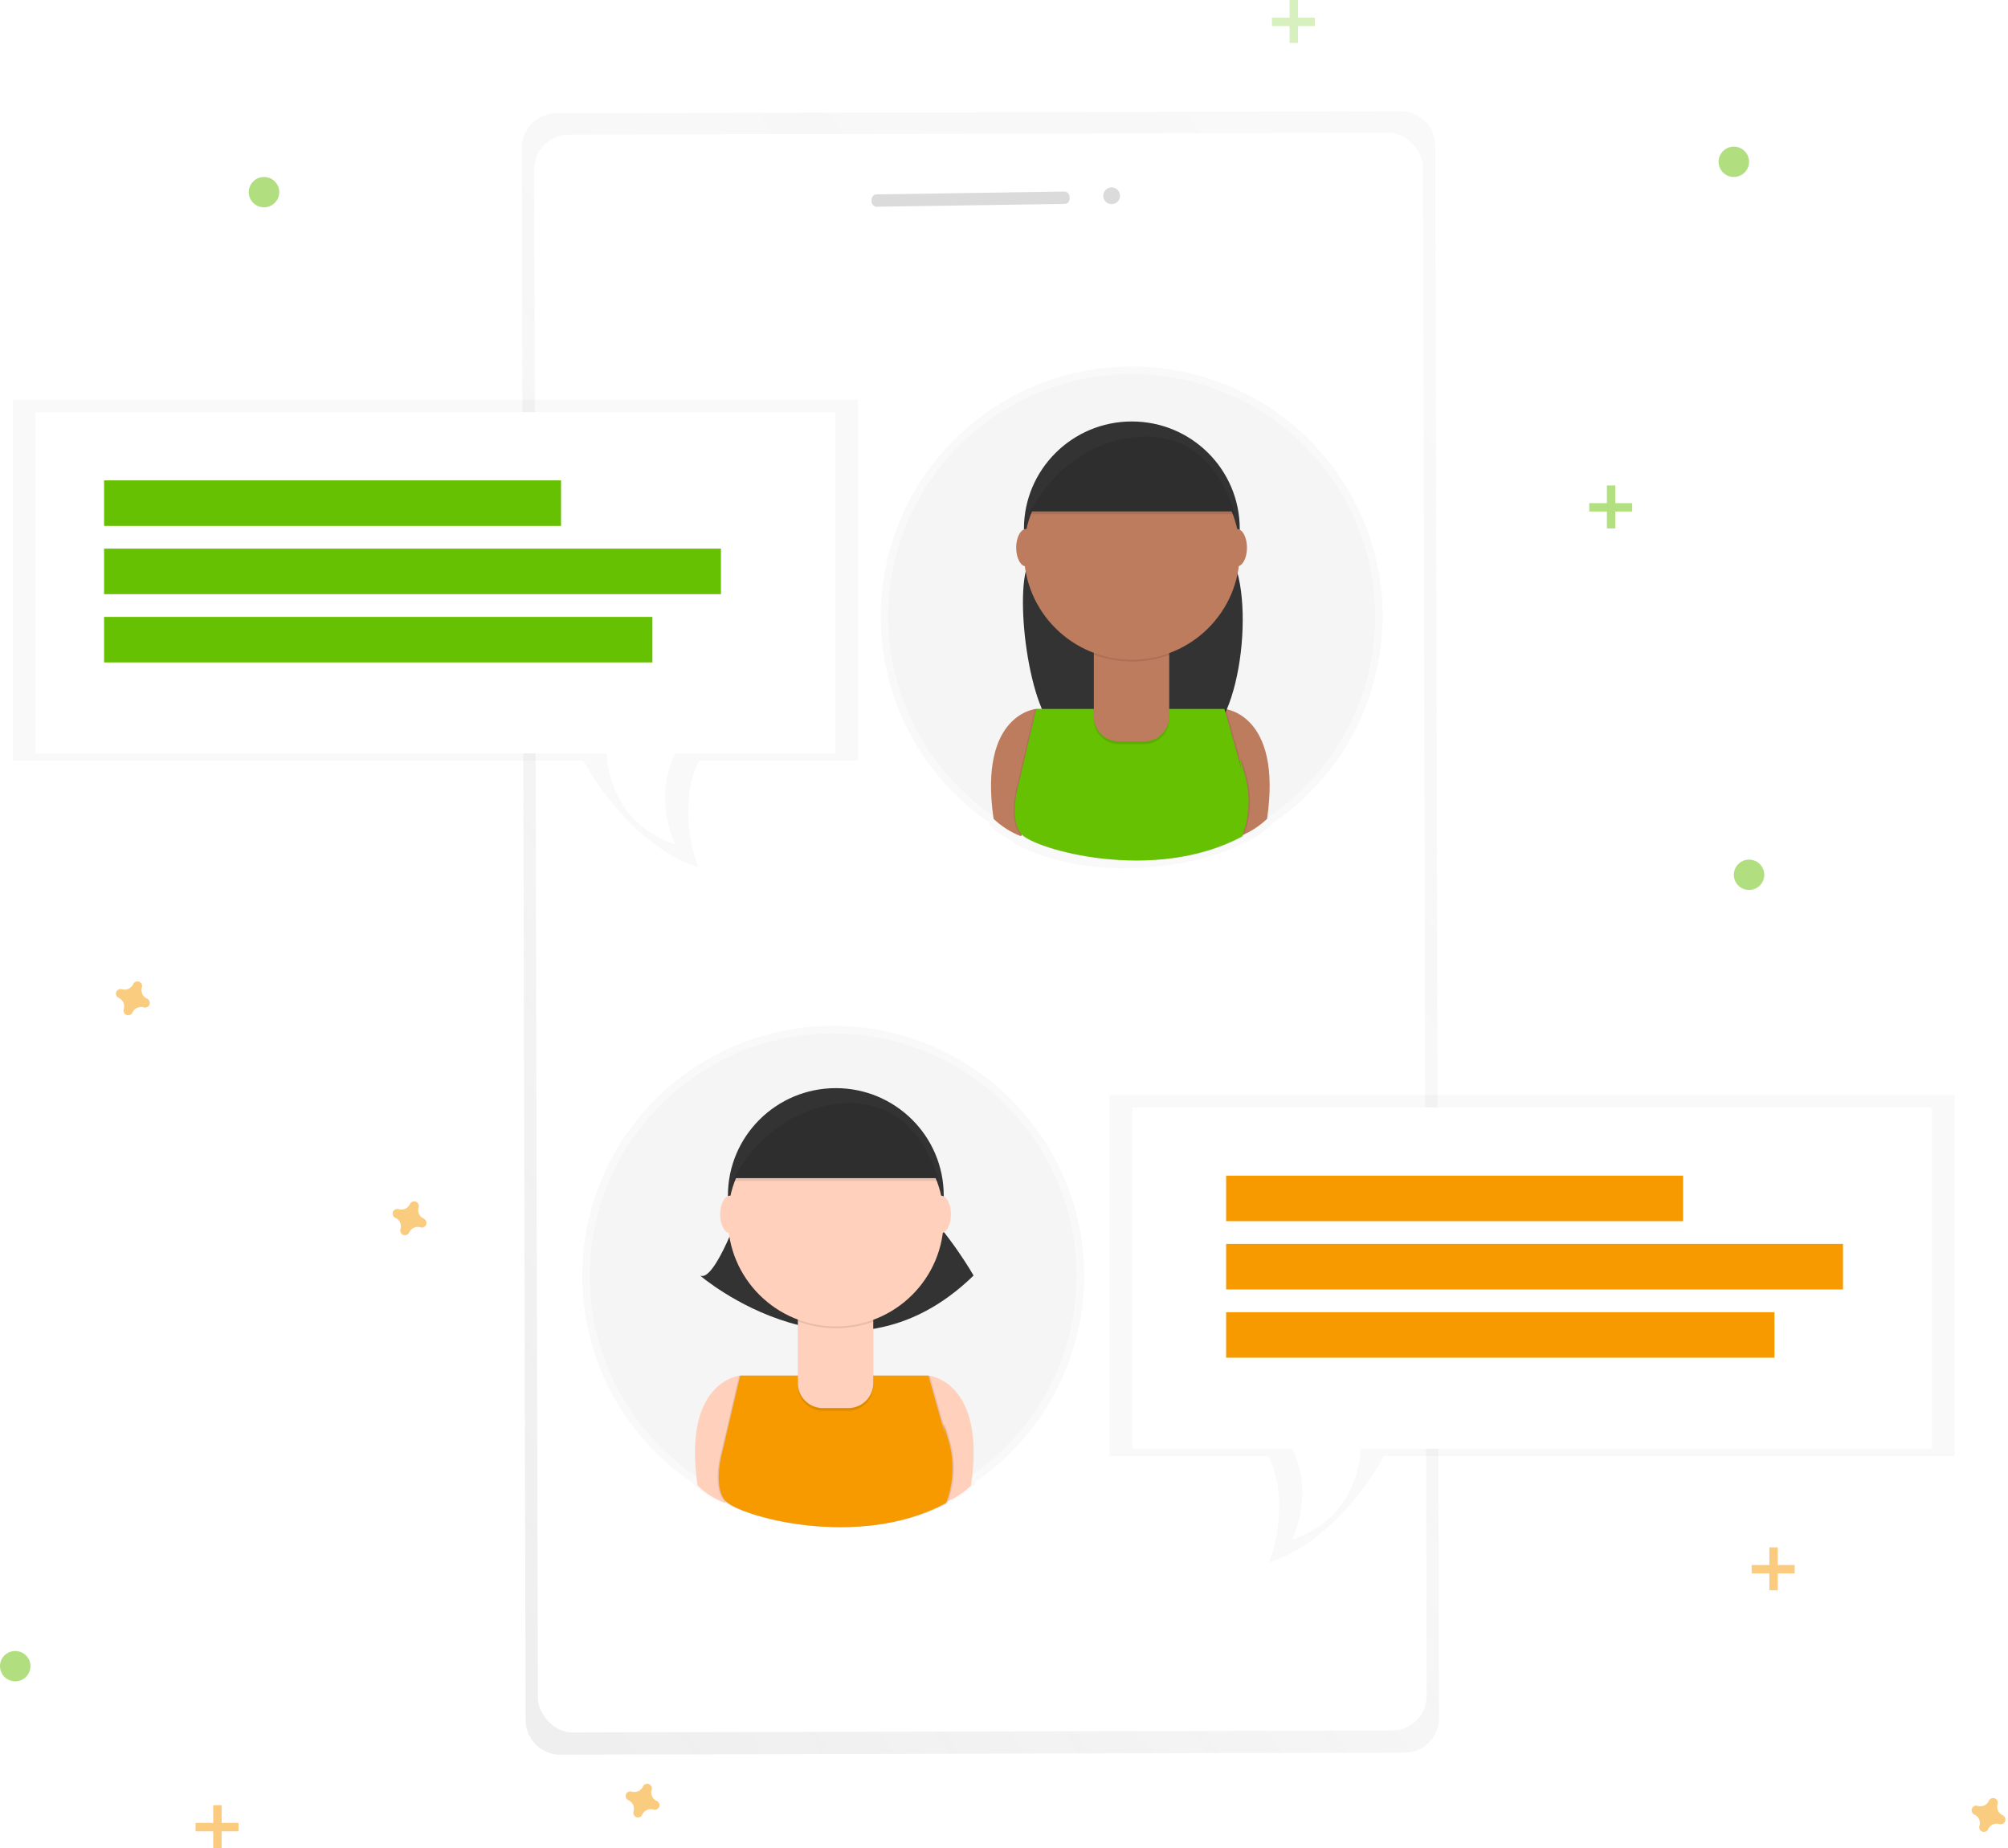 <?xml version="1.0" encoding="UTF-8"?>
<svg width="239px" height="220px" viewBox="0 0 239 220" version="1.1" xmlns="http://www.w3.org/2000/svg" xmlns:xlink="http://www.w3.org/1999/xlink">
    <!-- Generator: Sketch 48.2 (47327) - http://www.bohemiancoding.com/sketch -->
    <title>chatting_2yvo</title>
    <desc>Created with Sketch.</desc>
    <defs>
        <linearGradient x1="10.856%" y1="101.732%" x2="89.147%" y2="-1.736%" id="linearGradient-1">
            <stop stop-color="#808080" stop-opacity="0.25" offset="0%"></stop>
            <stop stop-color="#808080" stop-opacity="0.12" offset="54%"></stop>
            <stop stop-color="#808080" stop-opacity="0.1" offset="100%"></stop>
        </linearGradient>
        <linearGradient x1="53321%" y1="68858%" x2="53321%" y2="49028%" id="linearGradient-2">
            <stop stop-color="#808080" stop-opacity="0.25" offset="0%"></stop>
            <stop stop-color="#808080" stop-opacity="0.12" offset="54%"></stop>
            <stop stop-color="#808080" stop-opacity="0.1" offset="100%"></stop>
        </linearGradient>
        <linearGradient x1="-60279%" y1="42780%" x2="-60279%" y2="22950%" id="linearGradient-3">
            <stop stop-color="#808080" stop-opacity="0.25" offset="0%"></stop>
            <stop stop-color="#808080" stop-opacity="0.12" offset="54%"></stop>
            <stop stop-color="#808080" stop-opacity="0.1" offset="100%"></stop>
        </linearGradient>
        <linearGradient x1="37650%" y1="42750%" x2="37650%" y2="24261%" id="linearGradient-4">
            <stop stop-color="#808080" stop-opacity="0.25" offset="0%"></stop>
            <stop stop-color="#808080" stop-opacity="0.12" offset="54%"></stop>
            <stop stop-color="#808080" stop-opacity="0.1" offset="100%"></stop>
        </linearGradient>
        <linearGradient x1="331350%" y1="70250%" x2="331350%" y2="51761%" id="linearGradient-5">
            <stop stop-color="#808080" stop-opacity="0.25" offset="0%"></stop>
            <stop stop-color="#808080" stop-opacity="0.12" offset="54%"></stop>
            <stop stop-color="#808080" stop-opacity="0.1" offset="100%"></stop>
        </linearGradient>
    </defs>
    <g id="Mobile" stroke="none" stroke-width="1" fill="none" fill-rule="evenodd" transform="translate(-61, -58)">
        <g id="chatting_2yvo" transform="translate(61, 58)" fill-rule="nonzero">
            <g id="Group" opacity="0.5" transform="translate(61.941, 12.941)" fill="url(#linearGradient-1)">
                <path d="M104.746,0.298 L4.281,0.542 C3.186,0.544 2.137,0.98 1.365,1.753 C0.592,2.527 0.16,3.574 0.163,4.665 L0.619,191.827 C0.622,192.918 1.059,193.963 1.836,194.733 C2.612,195.502 3.664,195.933 4.759,195.929 L105.223,195.686 C106.319,195.683 107.369,195.247 108.141,194.473 C108.914,193.699 109.346,192.651 109.342,191.56 L108.885,4.397 C108.882,3.307 108.444,2.262 107.668,1.494 C106.892,0.725 105.841,0.295 104.746,0.298 Z" id="Shape"></path>
            </g>
            <rect id="Rectangle-path" fill="#FFFFFF" transform="translate(116.693, 111.008) rotate(-0.14) translate(-116.693, -111.008) " x="63.801" y="15.913" width="105.785" height="190.19" rx="4.105"></rect>
            <path d="M143.046,20.616 C142.425,24.784 138.844,27.878 134.614,27.902 L98.075,27.989 C93.847,27.982 90.256,24.907 89.614,20.745 L70.262,20.793 C69.196,20.796 68.175,21.22 67.423,21.972 C66.671,22.724 66.25,23.743 66.252,24.805 L66.672,197.455 C66.675,198.517 67.101,199.535 67.857,200.284 C68.613,201.033 69.637,201.452 70.703,201.449 L163.161,201.226 C164.226,201.224 165.248,200.8 165.999,200.048 C166.751,199.295 167.172,198.276 167.17,197.215 L166.75,24.564 C166.748,23.503 166.322,22.485 165.567,21.736 C164.811,20.987 163.788,20.568 162.722,20.57 L143.046,20.616 Z" id="869b38ff-715e-463a-98e7-ca2bce61d391" fill="#FFFFFF" opacity="0.4"></path>
            <rect id="Rectangle-path" fill="#DBDBDB" transform="translate(115.522, 23.705) rotate(-0.86) translate(-115.522, -23.705) " x="103.735" y="22.971" width="23.574" height="1.469" rx="0.602"></rect>
            <ellipse id="Oval" fill="#DBDBDB" transform="translate(132.31, 23.304) rotate(-0.86) translate(-132.31, -23.304) " cx="132.31" cy="23.304" rx="1" ry="1"></ellipse>
            <g id="Group" opacity="0.5" transform="translate(69.192, 121.888)" fill="url(#linearGradient-2)">
                <path d="M59.847,29.984 C59.852,15.801 49.804,3.586 35.841,0.803 C21.878,-1.981 7.884,5.441 2.408,18.534 C-3.067,31.627 1.498,46.75 13.316,54.663 L13.334,54.795 C14.309,55.727 15.461,56.456 16.721,56.941 L16.76,56.809 C18.159,58.013 24.048,59.918 30.813,59.9 L30.961,59.9 C35.246,59.9 39.899,59.147 43.99,56.941 C43.99,56.941 44.026,56.863 44.081,56.715 C45.117,56.231 46.068,55.582 46.897,54.795 C46.913,54.681 46.929,54.569 46.945,54.458 C55.025,48.91 59.849,39.759 59.847,29.984 Z" id="Shape"></path>
            </g>
            <ellipse id="Oval" fill="#F5F5F5" cx="99.168" cy="151.875" rx="28.973" ry="28.859"></ellipse>
            <path d="M88.101,163.742 C88.101,163.742 81.197,164.305 83.025,176.831 C83.97,177.736 85.086,178.446 86.309,178.919 L90.192,165.831 L88.101,163.742 Z" id="Shape" fill="#FFD1BC"></path>
            <path d="M110.502,163.742 C110.502,163.742 117.406,164.305 115.578,176.831 C114.633,177.736 113.516,178.446 112.294,178.919 L108.411,165.825 L110.502,163.742 Z" id="Shape" fill="#FFD1BC"></path>
            <path d="M88.4,143.214 C88.4,143.214 85.115,152.736 83.324,151.833 C83.324,151.833 100.613,166.709 115.88,151.833 C115.88,151.833 113.191,147.072 109.309,143.205 L88.4,143.214 Z" id="Shape" fill="#333333"></path>
            <ellipse id="Oval" fill="#333333" cx="99.483" cy="142.32" rx="12.844" ry="12.794"></ellipse>
            <path d="M110.369,163.742 L87.971,163.742 L85.88,172.668 C85.88,172.668 84.653,176.801 86.182,178.618 C87.711,180.436 101.978,184.568 112.469,178.919 C113.384,176.54 113.49,173.928 112.771,171.483 C111.563,167.317 112.469,171.182 112.469,171.182 L110.369,163.742 Z" id="Shape" fill="#000000" opacity="0.1"></path>
            <path d="M110.668,163.742 L88.267,163.742 L86.176,172.668 C86.176,172.668 84.949,176.801 86.478,178.618 C88.007,180.436 102.274,184.568 112.765,178.919 C113.68,176.54 113.786,173.928 113.067,171.483 C111.859,167.317 112.765,171.182 112.765,171.182 L110.668,163.742 Z" id="Shape" fill="#000000" opacity="0.1"></path>
            <path d="M110.502,163.742 L88.101,163.742 L86.01,172.668 C86.01,172.668 84.783,176.801 86.312,178.618 C87.841,180.436 102.108,184.568 112.599,178.919 C113.514,176.54 113.62,173.928 112.901,171.483 C111.692,167.317 112.599,171.182 112.599,171.182 L110.502,163.742 Z" id="Shape" fill="#F79A00"></path>
            <path d="M94.972,156.335 L103.939,156.335 L103.939,164.973 C103.939,165.759 103.626,166.513 103.068,167.069 C102.509,167.625 101.752,167.937 100.963,167.937 L97.942,167.937 C96.298,167.937 94.965,166.61 94.965,164.973 L94.965,156.335 L94.972,156.335 Z" id="Shape" fill="#000000" opacity="0.1"></path>
            <path d="M94.972,156.007 L103.939,156.007 L103.939,164.645 C103.939,165.431 103.626,166.185 103.068,166.741 C102.509,167.297 101.752,167.609 100.963,167.609 L97.942,167.609 C96.298,167.609 94.965,166.282 94.965,164.645 L94.965,156.007 L94.972,156.007 Z" id="Shape" fill="#FFD1BC"></path>
            <path d="M94.99,157.292 C97.878,158.367 101.057,158.376 103.951,157.317 L103.951,156.221 L94.99,156.221 L94.99,157.292 Z" id="Shape" fill="#000000" opacity="0.1"></path>
            <ellipse id="Oval" fill="#FFD1BC" cx="99.483" cy="145.098" rx="12.844" ry="12.794"></ellipse>
            <path d="M87.206,140.237 L111.699,140.237 C111.699,140.237 109.608,130.387 100.35,131.016 C91.092,131.645 87.206,140.237 87.206,140.237 Z" id="Shape" fill="#333333"></path>
            <ellipse id="Oval" fill="#FFD1BC" cx="86.907" cy="144.553" rx="1.193" ry="2.23"></ellipse>
            <ellipse id="Oval" fill="#FFD1BC" cx="111.995" cy="144.553" rx="1.193" ry="2.23"></ellipse>
            <path d="M87.206,140.568 L111.699,140.568 C111.699,140.568 109.608,130.718 100.35,131.347 C91.092,131.976 87.206,140.568 87.206,140.568 Z" id="Shape" fill="#000000" opacity="0.1"></path>
            <g id="Group" opacity="0.5" transform="translate(104.544, 43.338)" fill="url(#linearGradient-3)">
                <path d="M0.284,30.051 C0.279,15.867 10.327,3.652 24.29,0.869 C38.253,-1.915 52.247,5.507 57.722,18.6 C63.198,31.693 58.633,46.816 46.815,54.729 L46.797,54.862 C45.823,55.801 44.672,56.539 43.41,57.031 L43.37,56.899 C41.972,58.103 36.083,60.008 29.318,59.99 L29.169,59.99 C24.885,59.99 20.232,59.237 16.141,57.031 C16.141,57.031 16.105,56.953 16.05,56.806 C15.014,56.321 14.063,55.672 13.234,54.886 C13.218,54.771 13.202,54.659 13.186,54.549 C5.099,48.996 0.274,39.834 0.284,30.051 Z" id="Shape"></path>
            </g>
            <ellipse id="Oval" fill="#F5F5F5" cx="134.695" cy="73.392" rx="28.973" ry="28.859"></ellipse>
            <path d="M123.337,84.382 C123.337,84.382 116.433,84.945 118.261,97.471 C119.207,98.375 120.323,99.083 121.546,99.554 L125.428,86.465 L123.337,84.382 Z" id="Shape" fill="#BE7C5E"></path>
            <path d="M145.736,84.382 C145.736,84.382 152.64,84.945 150.812,97.471 C149.866,98.375 148.75,99.083 147.527,99.554 L143.645,86.465 L145.736,84.382 Z" id="Shape" fill="#BE7C5E"></path>
            <path d="M123.633,63.854 C123.633,63.854 123.102,65.395 122.349,67.165 C120.706,71.077 122.582,86.038 126.513,87.63 C130.924,89.436 136.726,90.567 142.753,88.379 C147.99,86.477 149.606,69.419 145.902,65.281 C145.467,64.793 145.013,64.309 144.539,63.839 L123.633,63.854 Z" id="Shape" fill="#333333"></path>
            <ellipse id="Oval" fill="#333333" cx="134.716" cy="62.963" rx="12.844" ry="12.794"></ellipse>
            <path d="M145.606,84.382 L123.204,84.382 L121.113,93.309 C121.113,93.309 119.887,97.441 121.416,99.259 C122.945,101.077 137.212,105.209 147.703,99.56 C148.618,97.181 148.724,94.568 148.005,92.123 C146.796,87.958 147.703,91.822 147.703,91.822 L145.606,84.382 Z" id="Shape" fill="#000000" opacity="0.1"></path>
            <path d="M145.902,84.382 L123.5,84.382 L121.41,93.309 C121.41,93.309 120.183,97.441 121.712,99.259 C123.241,101.077 137.508,105.209 147.999,99.56 C148.914,97.181 149.02,94.568 148.301,92.123 C147.092,87.958 147.999,91.822 147.999,91.822 L145.902,84.382 Z" id="Shape" fill="#000000" opacity="0.1"></path>
            <path d="M145.736,84.382 L123.337,84.382 L121.246,93.309 C121.246,93.309 120.02,97.441 121.549,99.259 C123.077,101.077 137.345,105.209 147.836,99.56 C148.751,97.181 148.857,94.568 148.138,92.123 C146.929,87.958 147.836,91.822 147.836,91.822 L145.736,84.382 Z" id="Shape" fill="#65C101"></path>
            <path d="M130.205,76.979 L139.167,76.979 L139.167,85.616 C139.167,87.254 137.834,88.581 136.191,88.581 L133.169,88.581 C131.526,88.581 130.193,87.254 130.193,85.616 L130.193,76.979 L130.205,76.979 Z" id="Shape" fill="#000000" opacity="0.1"></path>
            <path d="M130.205,76.648 L139.167,76.648 L139.167,85.285 C139.167,86.923 137.834,88.25 136.191,88.25 L133.169,88.25 C132.38,88.25 131.623,87.937 131.065,87.382 C130.507,86.826 130.193,86.072 130.193,85.285 L130.193,76.648 L130.205,76.648 Z" id="Shape" fill="#BE7C5E"></path>
            <path d="M130.226,77.933 C133.115,79.008 136.294,79.016 139.188,77.957 L139.188,76.862 L130.226,76.862 L130.226,77.933 Z" id="Shape" fill="#000000" opacity="0.1"></path>
            <ellipse id="Oval" fill="#BE7C5E" cx="134.716" cy="65.738" rx="12.844" ry="12.794"></ellipse>
            <path d="M122.44,60.881 L146.932,60.881 C146.932,60.881 144.841,51.03 135.583,51.659 C126.326,52.288 122.44,60.881 122.44,60.881 Z" id="Shape" fill="#333333"></path>
            <ellipse id="Oval" fill="#BE7C5E" cx="122.141" cy="65.193" rx="1.193" ry="2.23"></ellipse>
            <ellipse id="Oval" fill="#BE7C5E" cx="147.228" cy="65.193" rx="1.193" ry="2.23"></ellipse>
            <path d="M122.44,61.212 L146.932,61.212 C146.932,61.212 144.841,51.361 135.583,51.99 C126.326,52.619 122.44,61.212 122.44,61.212 Z" id="Shape" fill="#000000" opacity="0.1"></path>
            <g id="Group" opacity="0.5" transform="translate(1.511, 47.551)" fill="url(#linearGradient-4)">
                <path d="M0,0.033 L0,42.986 L67.941,42.986 C67.941,42.986 72.957,52.818 81.58,55.677 C81.58,55.677 78.828,48.713 81.701,42.986 L100.616,42.986 L100.616,0.033 L0,0.033 Z" id="Shape"></path>
            </g>
            <path d="M4.23,49.056 L4.23,89.685 L72.214,89.685 C72.214,89.685 72.214,97.811 80.372,100.52 C80.372,100.52 77.652,95.103 80.372,89.685 L99.407,89.685 L99.407,49.056 L4.23,49.056 Z" id="Shape" fill="#FFFFFF"></path>
            <rect id="Rectangle-path" fill="#65C101" x="12.388" y="57.182" width="54.387" height="5.417"></rect>
            <rect id="Rectangle-path" fill="#65C101" x="12.388" y="65.308" width="73.422" height="5.417"></rect>
            <rect id="Rectangle-path" fill="#65C101" x="12.388" y="73.434" width="65.264" height="5.417"></rect>
            <g id="Group" opacity="0.5" transform="translate(132.039, 130.315)" fill="url(#linearGradient-5)">
                <path d="M100.616,0.033 L100.616,42.986 L32.677,42.986 C32.677,42.986 27.662,52.818 19.035,55.677 C19.035,55.677 21.788,48.713 18.915,42.986 L0,42.986 L0,0.033 L100.616,0.033 Z" id="Shape"></path>
            </g>
            <path d="M229.936,131.819 L229.936,172.449 L161.952,172.449 C161.952,172.449 161.952,180.575 153.794,183.283 C153.794,183.283 156.513,177.866 153.794,172.449 L134.759,172.449 L134.759,131.819 L229.936,131.819 Z" id="Shape" fill="#FFFFFF"></path>
            <rect id="Rectangle-path" fill="#F79A00" x="145.938" y="139.945" width="54.387" height="5.417"></rect>
            <rect id="Rectangle-path" fill="#F79A00" x="145.938" y="148.071" width="73.422" height="5.417"></rect>
            <rect id="Rectangle-path" fill="#F79A00" x="145.938" y="156.197" width="65.264" height="5.417"></rect>
            <g id="Group" opacity="0.5" transform="translate(23.265, 214.884)" fill="#F79A00">
                <rect id="Rectangle-path" x="2.115" y="0" width="1" height="5.116"></rect>
                <rect id="Rectangle-path" transform="translate(2.568, 2.558) rotate(90) translate(-2.568, -2.558) " x="2.115" y="0" width="1" height="5.116"></rect>
            </g>
            <g id="Group" opacity="0.5" transform="translate(189.145, 57.784)" fill="#65C101">
                <rect id="Rectangle-path" x="2.115" y="0" width="1" height="5.116"></rect>
                <rect id="Rectangle-path" transform="translate(2.568, 2.558) rotate(90) translate(-2.568, -2.558) " x="2.115" y="0" width="1" height="5.116"></rect>
            </g>
            <g id="Group" opacity="0.5" transform="translate(208.483, 184.186)" fill="#F79A00">
                <rect id="Rectangle-path" x="2.115" y="0" width="1" height="5.116"></rect>
                <rect id="Rectangle-path" transform="translate(2.568, 2.558) rotate(90) translate(-2.568, -2.558) " x="2.115" y="0" width="1" height="5.116"></rect>
            </g>
            <g id="Group" opacity="0.5" transform="translate(151.377, 0)" fill="#B2E080">
                <rect id="Rectangle-path" x="2.115" y="0" width="1" height="5.116"></rect>
                <rect id="Rectangle-path" transform="translate(2.568, 2.558) rotate(90) translate(-2.568, -2.558) " x="2.115" y="0" width="1" height="5.116"></rect>
            </g>
            <path d="M78.166,214.375 C77.654,214.146 77.395,213.572 77.562,213.039 C77.575,212.999 77.583,212.957 77.586,212.915 C77.602,212.671 77.454,212.445 77.223,212.36 C76.992,212.275 76.733,212.352 76.586,212.548 C76.561,212.582 76.541,212.618 76.525,212.657 C76.295,213.166 75.719,213.425 75.184,213.259 C75.144,213.246 75.102,213.238 75.06,213.234 C74.814,213.219 74.588,213.366 74.502,213.596 C74.417,213.826 74.494,214.084 74.691,214.231 C74.725,214.255 74.762,214.275 74.8,214.291 C75.312,214.52 75.571,215.094 75.404,215.627 C75.391,215.667 75.383,215.709 75.38,215.75 C75.364,215.995 75.512,216.221 75.743,216.306 C75.974,216.39 76.233,216.314 76.38,216.118 C76.405,216.084 76.425,216.048 76.441,216.009 C76.671,215.499 77.247,215.241 77.782,215.407 C77.822,215.42 77.864,215.428 77.906,215.431 C78.152,215.447 78.378,215.3 78.464,215.07 C78.549,214.84 78.472,214.582 78.275,214.435 C78.241,214.411 78.204,214.391 78.166,214.375 Z" id="Shape" fill="#F79A00" opacity="0.5"></path>
            <path d="M17.494,118.866 C16.983,118.637 16.723,118.064 16.89,117.53 C16.903,117.49 16.911,117.449 16.914,117.407 C16.93,117.162 16.783,116.936 16.552,116.851 C16.321,116.767 16.062,116.843 15.914,117.039 C15.89,117.073 15.87,117.109 15.854,117.148 C15.624,117.658 15.048,117.916 14.512,117.75 C14.472,117.737 14.43,117.729 14.388,117.726 C14.143,117.71 13.916,117.857 13.831,118.087 C13.746,118.317 13.823,118.575 14.02,118.722 C14.054,118.746 14.09,118.766 14.128,118.782 C14.64,119.011 14.9,119.585 14.733,120.118 C14.72,120.158 14.712,120.2 14.709,120.242 C14.683,120.491 14.828,120.726 15.063,120.816 C15.298,120.906 15.564,120.827 15.712,120.624 C15.736,120.59 15.756,120.554 15.772,120.515 C16.002,120.006 16.578,119.747 17.114,119.914 C17.154,119.926 17.196,119.934 17.238,119.938 C17.483,119.953 17.71,119.806 17.795,119.577 C17.88,119.347 17.803,119.088 17.606,118.941 C17.572,118.912 17.535,118.886 17.494,118.866 Z" id="Shape" fill="#F79A00" opacity="0.5"></path>
            <path d="M50.429,145.05 C49.917,144.821 49.657,144.247 49.824,143.713 C49.837,143.673 49.845,143.632 49.849,143.59 C49.864,143.345 49.717,143.119 49.486,143.035 C49.255,142.95 48.996,143.026 48.848,143.223 C48.824,143.256 48.804,143.293 48.788,143.331 C48.558,143.841 47.982,144.099 47.446,143.933 C47.406,143.92 47.365,143.912 47.323,143.909 C47.077,143.893 46.85,144.04 46.765,144.27 C46.68,144.5 46.757,144.758 46.954,144.905 C46.988,144.929 47.024,144.949 47.063,144.965 C47.575,145.194 47.834,145.768 47.667,146.302 C47.654,146.342 47.646,146.383 47.643,146.425 C47.617,146.674 47.762,146.91 47.997,146.999 C48.232,147.089 48.498,147.01 48.646,146.807 C48.67,146.773 48.691,146.737 48.706,146.699 C48.936,146.189 49.512,145.931 50.048,146.097 C50.088,146.11 50.13,146.118 50.172,146.121 C50.417,146.137 50.644,145.99 50.729,145.76 C50.814,145.53 50.738,145.272 50.54,145.125 C50.507,145.095 50.469,145.07 50.429,145.05 Z" id="Shape" fill="#F79A00" opacity="0.5"></path>
            <path d="M238.365,216.076 C237.854,215.847 237.594,215.273 237.761,214.739 C237.774,214.699 237.782,214.658 237.785,214.616 C237.801,214.371 237.654,214.145 237.423,214.061 C237.192,213.976 236.933,214.052 236.785,214.249 C236.761,214.282 236.741,214.319 236.725,214.357 C236.495,214.867 235.919,215.125 235.383,214.959 C235.343,214.946 235.301,214.938 235.259,214.935 C235.014,214.919 234.787,215.066 234.702,215.296 C234.617,215.526 234.694,215.784 234.891,215.931 C234.925,215.955 234.961,215.975 235,215.991 C235.511,216.22 235.771,216.794 235.604,217.327 C235.591,217.368 235.583,217.409 235.58,217.451 C235.554,217.7 235.699,217.936 235.934,218.025 C236.169,218.115 236.435,218.036 236.583,217.833 C236.607,217.799 236.627,217.763 236.643,217.725 C236.873,217.215 237.449,216.957 237.985,217.123 C238.025,217.136 238.067,217.144 238.109,217.147 C238.354,217.163 238.581,217.016 238.666,216.786 C238.751,216.556 238.674,216.297 238.477,216.151 C238.443,216.121 238.406,216.096 238.365,216.076 Z" id="Shape" fill="#F79A00" opacity="0.5"></path>
            <ellipse id="Oval" fill="#65C101" opacity="0.5" cx="1.813" cy="198.331" rx="1.813" ry="1.806"></ellipse>
            <ellipse id="Oval" fill="#65C101" opacity="0.5" cx="206.368" cy="19.261" rx="1.813" ry="1.806"></ellipse>
            <ellipse id="Oval" fill="#65C101" opacity="0.5" cx="31.424" cy="22.873" rx="1.813" ry="1.806"></ellipse>
            <ellipse id="Oval" fill="#65C101" opacity="0.5" cx="208.181" cy="104.131" rx="1.813" ry="1.806"></ellipse>
        </g>
    </g>
</svg>